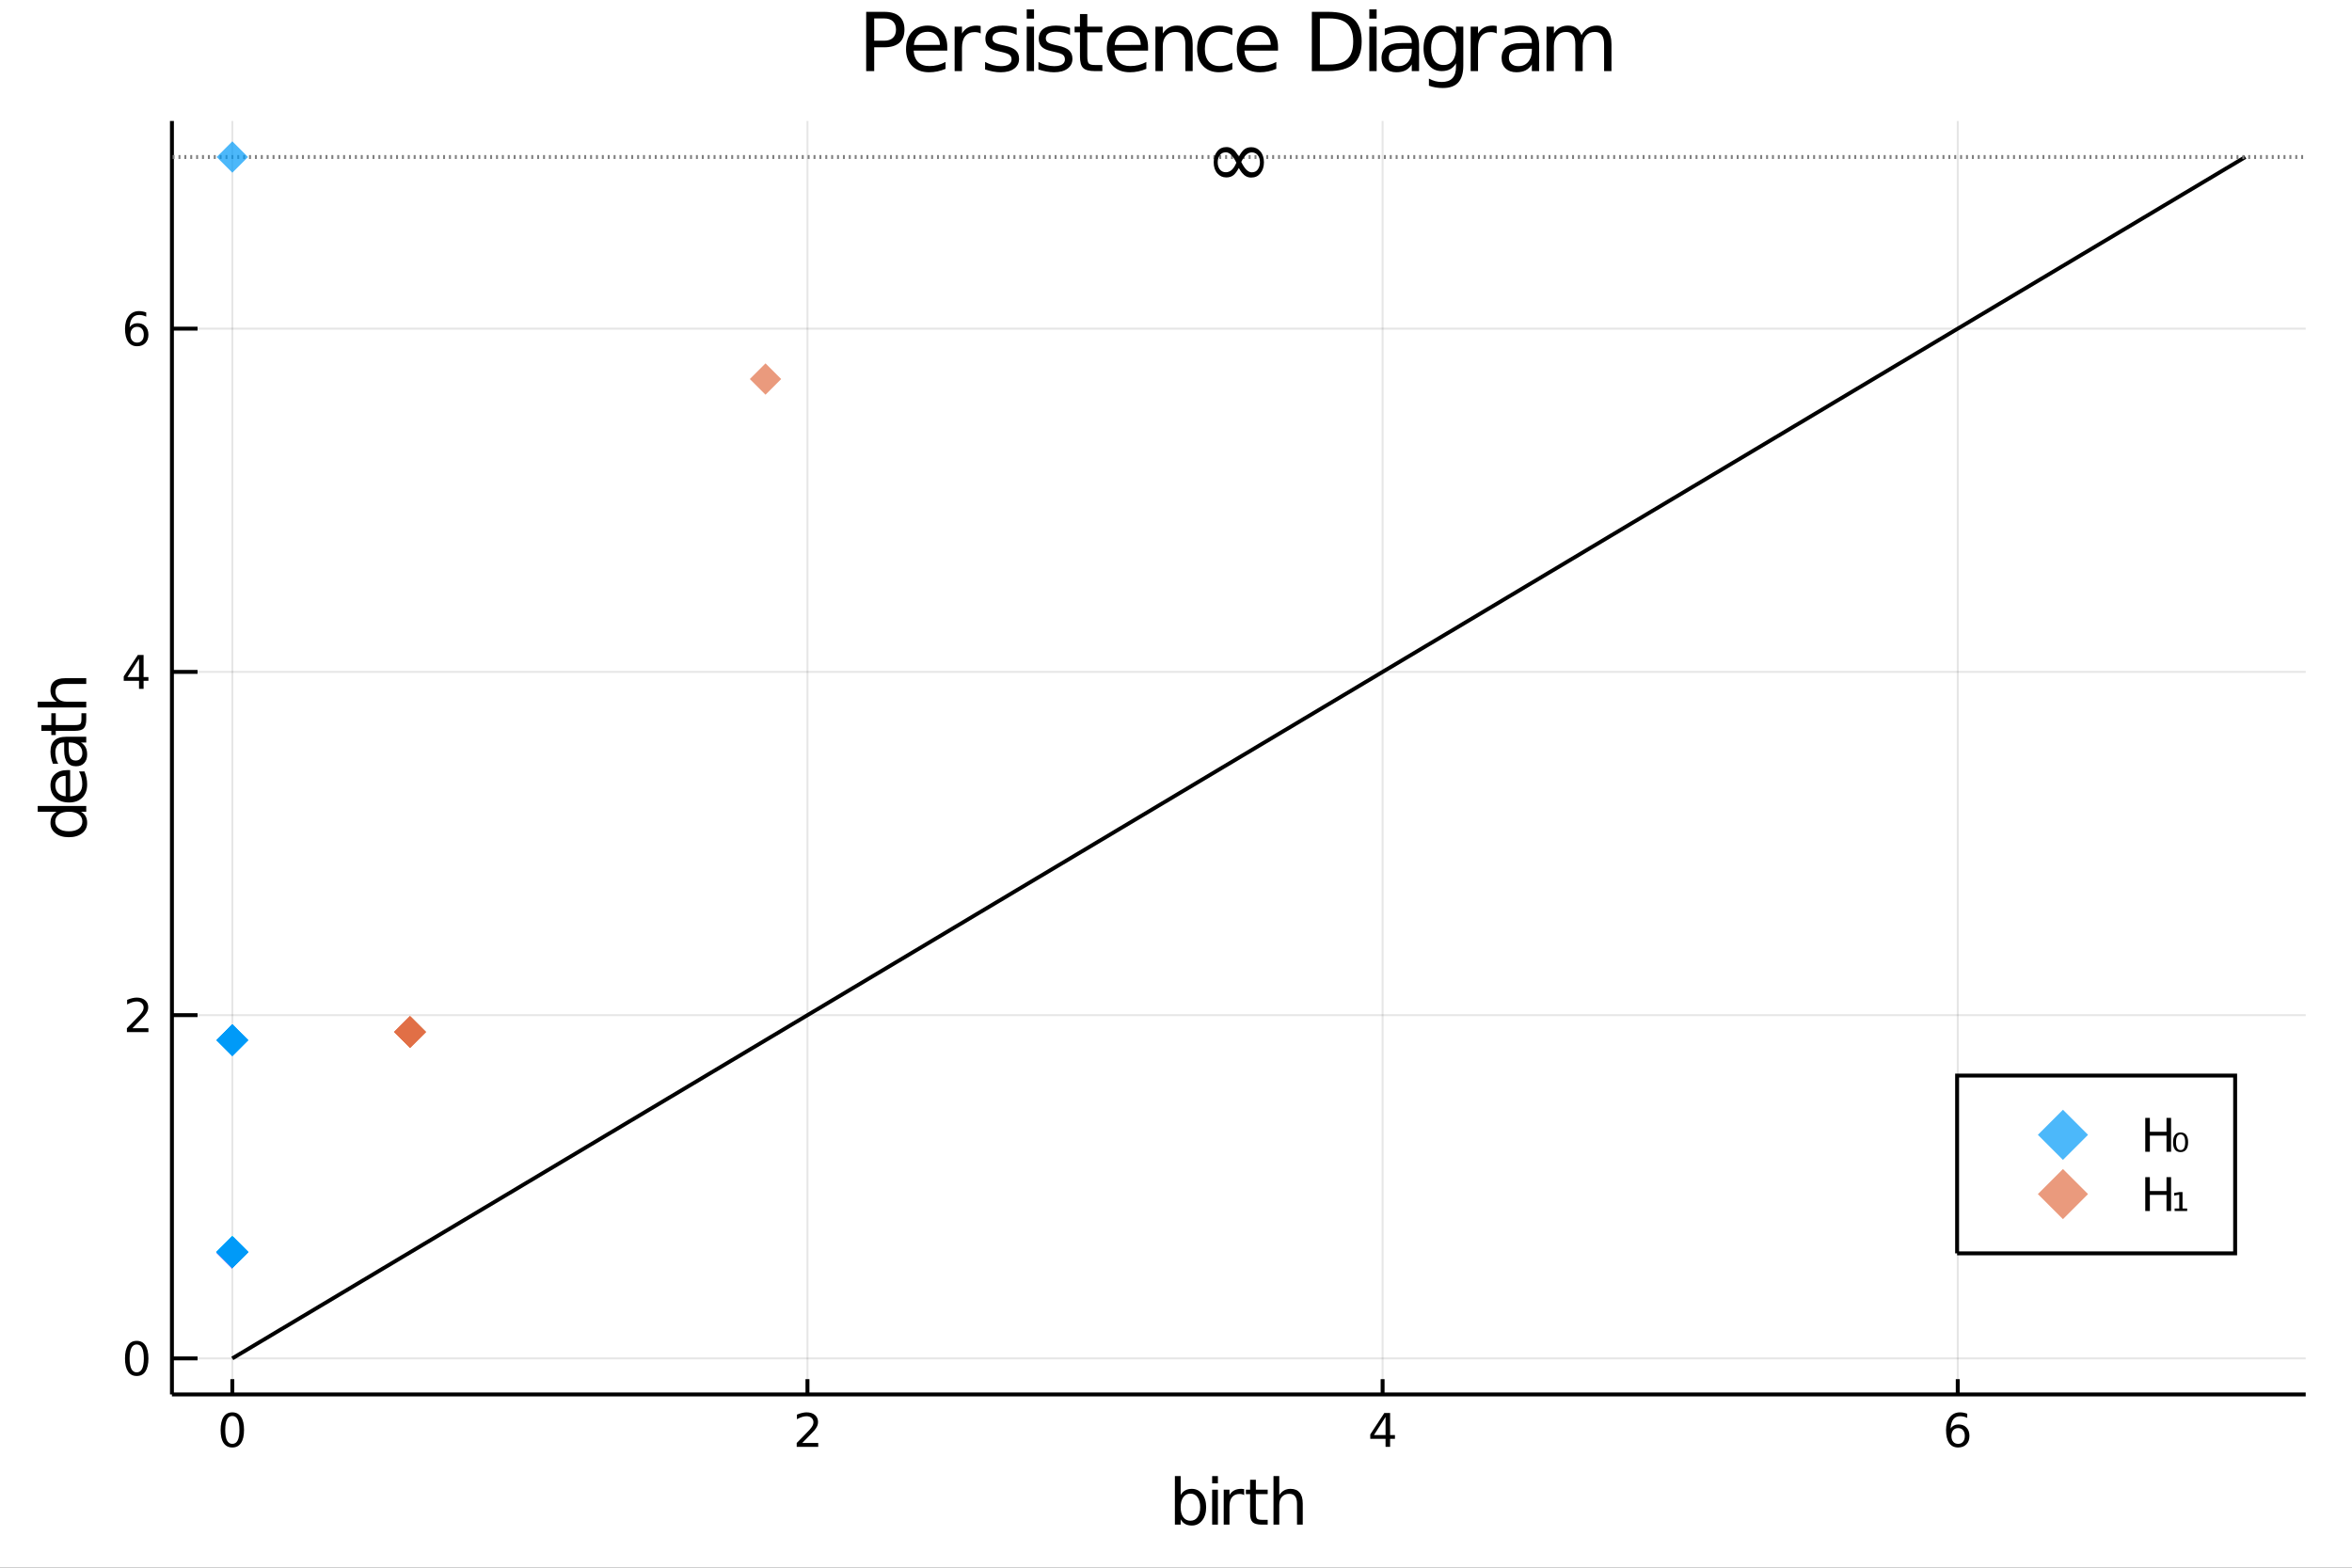 <?xml version="1.0" encoding="utf-8"?>
<svg xmlns="http://www.w3.org/2000/svg" xmlns:xlink="http://www.w3.org/1999/xlink" width="600" height="400" viewBox="0 0 2400 1600">
<rect x="0" y="0" width="2400" height="1600" fill="#333333" stroke="none"/>
<defs>
  <clipPath id="clip830">
    <rect x="0" y="0" width="2400" height="1600"/>
  </clipPath>
</defs>
<path clip-path="url(#clip830)" d="
M0 1600 L2400 1600 L2400 0 L0 0  Z
  " fill="#ffffff" fill-rule="evenodd" fill-opacity="1"/>
<defs>
  <clipPath id="clip831">
    <rect x="480" y="0" width="1681" height="1600"/>
  </clipPath>
</defs>
<path clip-path="url(#clip830)" d="
M175.445 1423.18 L2352.76 1423.18 L2352.76 123.472 L175.445 123.472  Z
  " fill="#ffffff" fill-rule="evenodd" fill-opacity="1"/>
<defs>
  <clipPath id="clip832">
    <rect x="175" y="123" width="2178" height="1301"/>
  </clipPath>
</defs>
<polyline clip-path="url(#clip832)" style="stroke:#000000; stroke-width:2; stroke-opacity:0.1; fill:none" points="
  237.067,1423.18 237.067,123.472 
  "/>
<polyline clip-path="url(#clip832)" style="stroke:#000000; stroke-width:2; stroke-opacity:0.1; fill:none" points="
  823.943,1423.18 823.943,123.472 
  "/>
<polyline clip-path="url(#clip832)" style="stroke:#000000; stroke-width:2; stroke-opacity:0.1; fill:none" points="
  1410.82,1423.18 1410.82,123.472 
  "/>
<polyline clip-path="url(#clip832)" style="stroke:#000000; stroke-width:2; stroke-opacity:0.1; fill:none" points="
  1997.7,1423.18 1997.7,123.472 
  "/>
<polyline clip-path="url(#clip832)" style="stroke:#000000; stroke-width:2; stroke-opacity:0.1; fill:none" points="
  175.445,1386.4 2352.76,1386.4 
  "/>
<polyline clip-path="url(#clip832)" style="stroke:#000000; stroke-width:2; stroke-opacity:0.1; fill:none" points="
  175.445,1036.07 2352.76,1036.07 
  "/>
<polyline clip-path="url(#clip832)" style="stroke:#000000; stroke-width:2; stroke-opacity:0.1; fill:none" points="
  175.445,685.745 2352.76,685.745 
  "/>
<polyline clip-path="url(#clip832)" style="stroke:#000000; stroke-width:2; stroke-opacity:0.1; fill:none" points="
  175.445,335.419 2352.76,335.419 
  "/>
<polyline clip-path="url(#clip830)" style="stroke:#000000; stroke-width:4; stroke-opacity:1; fill:none" points="
  175.445,1423.18 2352.76,1423.18 
  "/>
<polyline clip-path="url(#clip830)" style="stroke:#000000; stroke-width:4; stroke-opacity:1; fill:none" points="
  175.445,1423.18 175.445,123.472 
  "/>
<polyline clip-path="url(#clip830)" style="stroke:#000000; stroke-width:4; stroke-opacity:1; fill:none" points="
  237.067,1423.18 237.067,1407.58 
  "/>
<polyline clip-path="url(#clip830)" style="stroke:#000000; stroke-width:4; stroke-opacity:1; fill:none" points="
  823.943,1423.18 823.943,1407.58 
  "/>
<polyline clip-path="url(#clip830)" style="stroke:#000000; stroke-width:4; stroke-opacity:1; fill:none" points="
  1410.82,1423.18 1410.82,1407.58 
  "/>
<polyline clip-path="url(#clip830)" style="stroke:#000000; stroke-width:4; stroke-opacity:1; fill:none" points="
  1997.7,1423.18 1997.7,1407.58 
  "/>
<polyline clip-path="url(#clip830)" style="stroke:#000000; stroke-width:4; stroke-opacity:1; fill:none" points="
  175.445,1386.4 201.573,1386.4 
  "/>
<polyline clip-path="url(#clip830)" style="stroke:#000000; stroke-width:4; stroke-opacity:1; fill:none" points="
  175.445,1036.07 201.573,1036.07 
  "/>
<polyline clip-path="url(#clip830)" style="stroke:#000000; stroke-width:4; stroke-opacity:1; fill:none" points="
  175.445,685.745 201.573,685.745 
  "/>
<polyline clip-path="url(#clip830)" style="stroke:#000000; stroke-width:4; stroke-opacity:1; fill:none" points="
  175.445,335.419 201.573,335.419 
  "/>
<path clip-path="url(#clip830)" d="M 0 0 M237.067 1445.17 Q233.456 1445.17 231.627 1448.74 Q229.822 1452.28 229.822 1459.41 Q229.822 1466.51 231.627 1470.08 Q233.456 1473.62 237.067 1473.62 Q240.701 1473.62 242.507 1470.08 Q244.336 1466.51 244.336 1459.41 Q244.336 1452.28 242.507 1448.74 Q240.701 1445.17 237.067 1445.17 M237.067 1441.47 Q242.877 1441.47 245.933 1446.07 Q249.012 1450.66 249.012 1459.41 Q249.012 1468.13 245.933 1472.74 Q242.877 1477.32 237.067 1477.32 Q231.257 1477.32 228.178 1472.74 Q225.123 1468.13 225.123 1459.41 Q225.123 1450.66 228.178 1446.07 Q231.257 1441.47 237.067 1441.47 Z" fill="#000000" fill-rule="evenodd" fill-opacity="1" /><path clip-path="url(#clip830)" d="M 0 0 M818.596 1472.72 L834.916 1472.72 L834.916 1476.65 L812.971 1476.65 L812.971 1472.72 Q815.633 1469.96 820.217 1465.33 Q824.823 1460.68 826.004 1459.34 Q828.249 1456.81 829.129 1455.08 Q830.031 1453.32 830.031 1451.63 Q830.031 1448.87 828.087 1447.14 Q826.166 1445.4 823.064 1445.4 Q820.865 1445.4 818.411 1446.17 Q815.98 1446.93 813.203 1448.48 L813.203 1443.76 Q816.027 1442.62 818.48 1442.05 Q820.934 1441.47 822.971 1441.47 Q828.342 1441.47 831.536 1444.15 Q834.73 1446.84 834.73 1451.33 Q834.73 1453.46 833.92 1455.38 Q833.133 1457.28 831.027 1459.87 Q830.448 1460.54 827.346 1463.76 Q824.244 1466.95 818.596 1472.72 Z" fill="#000000" fill-rule="evenodd" fill-opacity="1" /><path clip-path="url(#clip830)" d="M 0 0 M1413.83 1446.17 L1402.02 1464.61 L1413.83 1464.61 L1413.83 1446.17 M1412.6 1442.09 L1418.48 1442.09 L1418.48 1464.61 L1423.41 1464.61 L1423.41 1468.5 L1418.48 1468.5 L1418.48 1476.65 L1413.83 1476.65 L1413.83 1468.5 L1398.23 1468.5 L1398.23 1463.99 L1412.6 1442.09 Z" fill="#000000" fill-rule="evenodd" fill-opacity="1" /><path clip-path="url(#clip830)" d="M 0 0 M1998.1 1457.51 Q1994.95 1457.51 1993.1 1459.66 Q1991.27 1461.81 1991.27 1465.56 Q1991.27 1469.29 1993.1 1471.47 Q1994.95 1473.62 1998.1 1473.62 Q2001.25 1473.62 2003.08 1471.47 Q2004.93 1469.29 2004.93 1465.56 Q2004.93 1461.81 2003.08 1459.66 Q2001.25 1457.51 1998.1 1457.51 M2007.38 1442.86 L2007.38 1447.11 Q2005.62 1446.28 2003.82 1445.84 Q2002.04 1445.4 2000.28 1445.4 Q1995.65 1445.4 1993.19 1448.53 Q1990.76 1451.65 1990.42 1457.97 Q1991.78 1455.96 1993.84 1454.89 Q1995.9 1453.8 1998.38 1453.8 Q2003.59 1453.8 2006.6 1456.98 Q2009.63 1460.12 2009.63 1465.56 Q2009.63 1470.89 2006.48 1474.11 Q2003.33 1477.32 1998.1 1477.32 Q1992.11 1477.32 1988.93 1472.74 Q1985.76 1468.13 1985.76 1459.41 Q1985.76 1451.21 1989.65 1446.35 Q1993.54 1441.47 2000.09 1441.47 Q2001.85 1441.47 2003.63 1441.81 Q2005.44 1442.16 2007.38 1442.86 Z" fill="#000000" fill-rule="evenodd" fill-opacity="1" /><path clip-path="url(#clip830)" d="M 0 0 M139.501 1372.19 Q135.89 1372.19 134.061 1375.76 Q132.255 1379.3 132.255 1386.43 Q132.255 1393.54 134.061 1397.1 Q135.89 1400.64 139.501 1400.64 Q143.135 1400.64 144.941 1397.1 Q146.769 1393.54 146.769 1386.43 Q146.769 1379.3 144.941 1375.76 Q143.135 1372.19 139.501 1372.19 M139.501 1368.49 Q145.311 1368.49 148.367 1373.1 Q151.445 1377.68 151.445 1386.43 Q151.445 1395.16 148.367 1399.76 Q145.311 1404.35 139.501 1404.35 Q133.691 1404.35 130.612 1399.76 Q127.556 1395.16 127.556 1386.43 Q127.556 1377.68 130.612 1373.1 Q133.691 1368.49 139.501 1368.49 Z" fill="#000000" fill-rule="evenodd" fill-opacity="1" /><path clip-path="url(#clip830)" d="M 0 0 M135.126 1049.41 L151.445 1049.41 L151.445 1053.35 L129.501 1053.35 L129.501 1049.41 Q132.163 1046.66 136.746 1042.03 Q141.353 1037.38 142.533 1036.04 Q144.779 1033.51 145.658 1031.78 Q146.561 1030.02 146.561 1028.33 Q146.561 1025.57 144.617 1023.84 Q142.695 1022.1 139.593 1022.1 Q137.394 1022.1 134.941 1022.86 Q132.51 1023.63 129.732 1025.18 L129.732 1020.46 Q132.556 1019.32 135.01 1018.74 Q137.464 1018.17 139.501 1018.17 Q144.871 1018.17 148.066 1020.85 Q151.26 1023.54 151.26 1028.03 Q151.26 1030.16 150.45 1032.08 Q149.663 1033.98 147.556 1036.57 Q146.978 1037.24 143.876 1040.46 Q140.774 1043.65 135.126 1049.41 Z" fill="#000000" fill-rule="evenodd" fill-opacity="1" /><path clip-path="url(#clip830)" d="M 0 0 M141.862 672.539 L130.056 690.988 L141.862 690.988 L141.862 672.539 M140.635 668.465 L146.515 668.465 L146.515 690.988 L151.445 690.988 L151.445 694.876 L146.515 694.876 L146.515 703.025 L141.862 703.025 L141.862 694.876 L126.26 694.876 L126.26 690.363 L140.635 668.465 Z" fill="#000000" fill-rule="evenodd" fill-opacity="1" /><path clip-path="url(#clip830)" d="M 0 0 M139.917 333.556 Q136.769 333.556 134.918 335.708 Q133.089 337.861 133.089 341.611 Q133.089 345.338 134.918 347.514 Q136.769 349.667 139.917 349.667 Q143.066 349.667 144.894 347.514 Q146.746 345.338 146.746 341.611 Q146.746 337.861 144.894 335.708 Q143.066 333.556 139.917 333.556 M149.2 318.903 L149.2 323.162 Q147.441 322.329 145.635 321.889 Q143.853 321.449 142.093 321.449 Q137.464 321.449 135.01 324.574 Q132.58 327.699 132.232 334.019 Q133.598 332.005 135.658 330.94 Q137.718 329.852 140.195 329.852 Q145.404 329.852 148.413 333.023 Q151.445 336.171 151.445 341.611 Q151.445 346.935 148.297 350.153 Q145.149 353.37 139.917 353.37 Q133.922 353.37 130.751 348.787 Q127.58 344.181 127.58 335.454 Q127.58 327.259 131.468 322.398 Q135.357 317.514 141.908 317.514 Q143.667 317.514 145.45 317.861 Q147.255 318.209 149.2 318.903 Z" fill="#000000" fill-rule="evenodd" fill-opacity="1" /><path clip-path="url(#clip830)" d="M 0 0 M892.045 18.82 L892.045 41.546 L902.335 41.546 Q908.046 41.546 911.166 38.589 Q914.285 35.632 914.285 30.163 Q914.285 24.735 911.166 21.778 Q908.046 18.82 902.335 18.82 L892.045 18.82 M883.862 12.096 L902.335 12.096 Q912.502 12.096 917.687 16.714 Q922.913 21.292 922.913 30.163 Q922.913 39.115 917.687 43.693 Q912.502 48.271 902.335 48.271 L892.045 48.271 L892.045 72.576 L883.862 72.576 L883.862 12.096 Z" fill="#000000" fill-rule="evenodd" fill-opacity="1" /><path clip-path="url(#clip830)" d="M 0 0 M966.582 48.028 L966.582 51.673 L932.311 51.673 Q932.797 59.37 936.929 63.421 Q941.102 67.431 948.515 67.431 Q952.809 67.431 956.819 66.378 Q960.87 65.325 964.84 63.218 L964.84 70.267 Q960.83 71.968 956.617 72.86 Q952.404 73.751 948.069 73.751 Q937.213 73.751 930.853 67.431 Q924.534 61.112 924.534 50.337 Q924.534 39.197 930.529 32.675 Q936.565 26.112 946.773 26.112 Q955.928 26.112 961.235 32.026 Q966.582 37.9 966.582 48.028 M959.128 45.84 Q959.047 39.723 955.685 36.077 Q952.363 32.431 946.854 32.431 Q940.616 32.431 936.848 35.956 Q933.121 39.48 932.554 45.88 L959.128 45.84 Z" fill="#000000" fill-rule="evenodd" fill-opacity="1" /><path clip-path="url(#clip830)" d="M 0 0 M1000.69 34.173 Q999.435 33.444 997.936 33.12 Q996.478 32.756 994.695 32.756 Q988.376 32.756 984.973 36.888 Q981.611 40.979 981.611 48.676 L981.611 72.576 L974.117 72.576 L974.117 27.206 L981.611 27.206 L981.611 34.254 Q983.96 30.122 987.728 28.138 Q991.495 26.112 996.883 26.112 Q997.652 26.112 998.584 26.234 Q999.516 26.315 1000.65 26.517 L1000.69 34.173 Z" fill="#000000" fill-rule="evenodd" fill-opacity="1" /><path clip-path="url(#clip830)" d="M 0 0 M1037.43 28.543 L1037.43 35.591 Q1034.27 33.971 1030.87 33.161 Q1027.47 32.35 1023.82 32.35 Q1018.27 32.35 1015.48 34.052 Q1012.72 35.753 1012.72 39.156 Q1012.72 41.749 1014.71 43.248 Q1016.69 44.706 1022.69 46.043 L1025.24 46.61 Q1033.18 48.311 1036.5 51.43 Q1039.86 54.509 1039.86 60.059 Q1039.86 66.378 1034.84 70.064 Q1029.86 73.751 1021.11 73.751 Q1017.46 73.751 1013.49 73.022 Q1009.56 72.333 1005.19 70.915 L1005.19 63.218 Q1009.32 65.365 1013.33 66.459 Q1017.34 67.512 1021.27 67.512 Q1026.54 67.512 1029.37 65.73 Q1032.21 63.907 1032.21 60.626 Q1032.21 57.588 1030.14 55.967 Q1028.12 54.347 1021.19 52.848 L1018.6 52.24 Q1011.67 50.782 1008.59 47.785 Q1005.51 44.746 1005.51 39.48 Q1005.51 33.08 1010.05 29.596 Q1014.59 26.112 1022.93 26.112 Q1027.06 26.112 1030.71 26.72 Q1034.35 27.327 1037.43 28.543 Z" fill="#000000" fill-rule="evenodd" fill-opacity="1" /><path clip-path="url(#clip830)" d="M 0 0 M1047.68 27.206 L1055.13 27.206 L1055.13 72.576 L1047.68 72.576 L1047.68 27.206 M1047.68 9.544 L1055.13 9.544 L1055.13 18.983 L1047.68 18.983 L1047.68 9.544 Z" fill="#000000" fill-rule="evenodd" fill-opacity="1" /><path clip-path="url(#clip830)" d="M 0 0 M1091.88 28.543 L1091.88 35.591 Q1088.72 33.971 1085.31 33.161 Q1081.91 32.35 1078.27 32.35 Q1072.72 32.35 1069.92 34.052 Q1067.17 35.753 1067.17 39.156 Q1067.17 41.749 1069.15 43.248 Q1071.14 44.706 1077.13 46.043 L1079.68 46.61 Q1087.62 48.311 1090.94 51.43 Q1094.31 54.509 1094.31 60.059 Q1094.31 66.378 1089.28 70.064 Q1084.3 73.751 1075.55 73.751 Q1071.91 73.751 1067.94 73.022 Q1064.01 72.333 1059.63 70.915 L1059.63 63.218 Q1063.76 65.365 1067.77 66.459 Q1071.78 67.512 1075.71 67.512 Q1080.98 67.512 1083.82 65.73 Q1086.65 63.907 1086.65 60.626 Q1086.65 57.588 1084.58 55.967 Q1082.56 54.347 1075.63 52.848 L1073.04 52.24 Q1066.11 50.782 1063.03 47.785 Q1059.96 44.746 1059.96 39.48 Q1059.96 33.08 1064.49 29.596 Q1069.03 26.112 1077.37 26.112 Q1081.51 26.112 1085.15 26.72 Q1088.8 27.327 1091.88 28.543 Z" fill="#000000" fill-rule="evenodd" fill-opacity="1" /><path clip-path="url(#clip830)" d="M 0 0 M1109.5 14.324 L1109.5 27.206 L1124.85 27.206 L1124.85 32.999 L1109.5 32.999 L1109.5 57.628 Q1109.5 63.178 1111 64.758 Q1112.54 66.338 1117.19 66.338 L1124.85 66.338 L1124.85 72.576 L1117.19 72.576 Q1108.57 72.576 1105.28 69.376 Q1102 66.135 1102 57.628 L1102 32.999 L1096.53 32.999 L1096.53 27.206 L1102 27.206 L1102 14.324 L1109.5 14.324 Z" fill="#000000" fill-rule="evenodd" fill-opacity="1" /><path clip-path="url(#clip830)" d="M 0 0 M1171.48 48.028 L1171.48 51.673 L1137.21 51.673 Q1137.69 59.37 1141.82 63.421 Q1146 67.431 1153.41 67.431 Q1157.7 67.431 1161.71 66.378 Q1165.76 65.325 1169.73 63.218 L1169.73 70.267 Q1165.72 71.968 1161.51 72.86 Q1157.3 73.751 1152.96 73.751 Q1142.11 73.751 1135.75 67.431 Q1129.43 61.112 1129.43 50.337 Q1129.43 39.197 1135.42 32.675 Q1141.46 26.112 1151.67 26.112 Q1160.82 26.112 1166.13 32.026 Q1171.48 37.9 1171.48 48.028 M1164.02 45.84 Q1163.94 39.723 1160.58 36.077 Q1157.26 32.431 1151.75 32.431 Q1145.51 32.431 1141.74 35.956 Q1138.02 39.48 1137.45 45.88 L1164.02 45.84 Z" fill="#000000" fill-rule="evenodd" fill-opacity="1" /><path clip-path="url(#clip830)" d="M 0 0 M1217.01 45.192 L1217.01 72.576 L1209.56 72.576 L1209.56 45.435 Q1209.56 38.994 1207.04 35.794 Q1204.53 32.594 1199.51 32.594 Q1193.47 32.594 1189.99 36.442 Q1186.51 40.29 1186.51 46.934 L1186.51 72.576 L1179.01 72.576 L1179.01 27.206 L1186.51 27.206 L1186.51 34.254 Q1189.18 30.163 1192.78 28.138 Q1196.43 26.112 1201.17 26.112 Q1208.99 26.112 1213 30.973 Q1217.01 35.794 1217.01 45.192 Z" fill="#000000" fill-rule="evenodd" fill-opacity="1" /><path clip-path="url(#clip830)" d="M 0 0 M1257.48 28.948 L1257.48 35.915 Q1254.32 34.173 1251.12 33.323 Q1247.96 32.431 1244.72 32.431 Q1237.47 32.431 1233.46 37.05 Q1229.45 41.627 1229.45 49.931 Q1229.45 58.236 1233.46 62.854 Q1237.47 67.431 1244.72 67.431 Q1247.96 67.431 1251.12 66.581 Q1254.32 65.689 1257.48 63.948 L1257.48 70.834 Q1254.36 72.292 1251 73.022 Q1247.67 73.751 1243.91 73.751 Q1233.66 73.751 1227.62 67.31 Q1221.59 60.869 1221.59 49.931 Q1221.59 38.832 1227.66 32.472 Q1233.78 26.112 1244.39 26.112 Q1247.84 26.112 1251.12 26.841 Q1254.4 27.53 1257.48 28.948 Z" fill="#000000" fill-rule="evenodd" fill-opacity="1" /><path clip-path="url(#clip830)" d="M 0 0 M1304.1 48.028 L1304.1 51.673 L1269.83 51.673 Q1270.32 59.37 1274.45 63.421 Q1278.62 67.431 1286.04 67.431 Q1290.33 67.431 1294.34 66.378 Q1298.39 65.325 1302.36 63.218 L1302.36 70.267 Q1298.35 71.968 1294.14 72.86 Q1289.93 73.751 1285.59 73.751 Q1274.73 73.751 1268.37 67.431 Q1262.05 61.112 1262.05 50.337 Q1262.05 39.197 1268.05 32.675 Q1274.09 26.112 1284.29 26.112 Q1293.45 26.112 1298.76 32.026 Q1304.1 37.9 1304.1 48.028 M1296.65 45.84 Q1296.57 39.723 1293.21 36.077 Q1289.88 32.431 1284.38 32.431 Q1278.14 32.431 1274.37 35.956 Q1270.64 39.48 1270.08 45.88 L1296.65 45.84 Z" fill="#000000" fill-rule="evenodd" fill-opacity="1" /><path clip-path="url(#clip830)" d="M 0 0 M1346.8 18.82 L1346.8 65.852 L1356.68 65.852 Q1369.2 65.852 1374.99 60.18 Q1380.83 54.509 1380.83 42.275 Q1380.83 30.122 1374.99 24.492 Q1369.2 18.82 1356.68 18.82 L1346.8 18.82 M1338.62 12.096 L1355.43 12.096 Q1373.01 12.096 1381.23 19.428 Q1389.46 26.72 1389.46 42.275 Q1389.46 57.912 1381.19 65.244 Q1372.93 72.576 1355.43 72.576 L1338.62 72.576 L1338.62 12.096 Z" fill="#000000" fill-rule="evenodd" fill-opacity="1" /><path clip-path="url(#clip830)" d="M 0 0 M1397.27 27.206 L1404.73 27.206 L1404.73 72.576 L1397.27 72.576 L1397.27 27.206 M1397.27 9.544 L1404.73 9.544 L1404.73 18.983 L1397.27 18.983 L1397.27 9.544 Z" fill="#000000" fill-rule="evenodd" fill-opacity="1" /><path clip-path="url(#clip830)" d="M 0 0 M1433.17 49.769 Q1424.13 49.769 1420.65 51.835 Q1417.16 53.901 1417.16 58.884 Q1417.16 62.854 1419.76 65.203 Q1422.39 67.512 1426.89 67.512 Q1433.08 67.512 1436.81 63.137 Q1440.58 58.722 1440.58 51.43 L1440.58 49.769 L1433.17 49.769 M1448.03 46.691 L1448.03 72.576 L1440.58 72.576 L1440.58 65.689 Q1438.03 69.821 1434.22 71.806 Q1430.41 73.751 1424.9 73.751 Q1417.93 73.751 1413.8 69.862 Q1409.71 65.933 1409.71 59.37 Q1409.71 51.714 1414.81 47.825 Q1419.96 43.936 1430.13 43.936 L1440.58 43.936 L1440.58 43.207 Q1440.58 38.062 1437.18 35.267 Q1433.81 32.431 1427.7 32.431 Q1423.81 32.431 1420.12 33.363 Q1416.43 34.295 1413.03 36.158 L1413.03 29.272 Q1417.12 27.692 1420.97 26.922 Q1424.82 26.112 1428.47 26.112 Q1438.31 26.112 1443.17 31.216 Q1448.03 36.32 1448.03 46.691 Z" fill="#000000" fill-rule="evenodd" fill-opacity="1" /><path clip-path="url(#clip830)" d="M 0 0 M1485.71 49.364 Q1485.71 41.263 1482.34 36.806 Q1479.02 32.35 1472.99 32.35 Q1466.99 32.35 1463.63 36.806 Q1460.31 41.263 1460.31 49.364 Q1460.31 57.426 1463.63 61.882 Q1466.99 66.338 1472.99 66.338 Q1479.02 66.338 1482.34 61.882 Q1485.71 57.426 1485.71 49.364 M1493.16 66.945 Q1493.16 78.531 1488.01 84.162 Q1482.87 89.833 1472.26 89.833 Q1468.33 89.833 1464.84 89.225 Q1461.36 88.658 1458.08 87.443 L1458.08 80.192 Q1461.36 81.974 1464.56 82.825 Q1467.76 83.675 1471.08 83.675 Q1478.41 83.675 1482.06 79.827 Q1485.71 76.019 1485.71 68.282 L1485.71 64.596 Q1483.4 68.606 1479.79 70.591 Q1476.19 72.576 1471.16 72.576 Q1462.82 72.576 1457.71 66.216 Q1452.61 59.856 1452.61 49.364 Q1452.61 38.832 1457.71 32.472 Q1462.82 26.112 1471.16 26.112 Q1476.19 26.112 1479.79 28.097 Q1483.4 30.082 1485.71 34.092 L1485.71 27.206 L1493.16 27.206 L1493.16 66.945 Z" fill="#000000" fill-rule="evenodd" fill-opacity="1" /><path clip-path="url(#clip830)" d="M 0 0 M1527.27 34.173 Q1526.01 33.444 1524.51 33.12 Q1523.05 32.756 1521.27 32.756 Q1514.95 32.756 1511.55 36.888 Q1508.19 40.979 1508.19 48.676 L1508.19 72.576 L1500.69 72.576 L1500.69 27.206 L1508.19 27.206 L1508.19 34.254 Q1510.54 30.122 1514.3 28.138 Q1518.07 26.112 1523.46 26.112 Q1524.23 26.112 1525.16 26.234 Q1526.09 26.315 1527.23 26.517 L1527.27 34.173 Z" fill="#000000" fill-rule="evenodd" fill-opacity="1" /><path clip-path="url(#clip830)" d="M 0 0 M1555.7 49.769 Q1546.67 49.769 1543.19 51.835 Q1539.7 53.901 1539.7 58.884 Q1539.7 62.854 1542.3 65.203 Q1544.93 67.512 1549.43 67.512 Q1555.62 67.512 1559.35 63.137 Q1563.12 58.722 1563.12 51.43 L1563.12 49.769 L1555.7 49.769 M1570.57 46.691 L1570.57 72.576 L1563.12 72.576 L1563.12 65.689 Q1560.57 69.821 1556.76 71.806 Q1552.95 73.751 1547.44 73.751 Q1540.47 73.751 1536.34 69.862 Q1532.25 65.933 1532.25 59.37 Q1532.25 51.714 1537.35 47.825 Q1542.5 43.936 1552.67 43.936 L1563.12 43.936 L1563.12 43.207 Q1563.12 38.062 1559.72 35.267 Q1556.35 32.431 1550.24 32.431 Q1546.35 32.431 1542.66 33.363 Q1538.97 34.295 1535.57 36.158 L1535.57 29.272 Q1539.66 27.692 1543.51 26.922 Q1547.36 26.112 1551.01 26.112 Q1560.85 26.112 1565.71 31.216 Q1570.57 36.32 1570.57 46.691 Z" fill="#000000" fill-rule="evenodd" fill-opacity="1" /><path clip-path="url(#clip830)" d="M 0 0 M1613.71 35.915 Q1616.51 30.892 1620.4 28.502 Q1624.29 26.112 1629.55 26.112 Q1636.64 26.112 1640.49 31.095 Q1644.34 36.037 1644.34 45.192 L1644.34 72.576 L1636.84 72.576 L1636.84 45.435 Q1636.84 38.913 1634.54 35.753 Q1632.23 32.594 1627.49 32.594 Q1621.69 32.594 1618.33 36.442 Q1614.97 40.29 1614.97 46.934 L1614.97 72.576 L1607.48 72.576 L1607.48 45.435 Q1607.48 38.873 1605.17 35.753 Q1602.86 32.594 1598.04 32.594 Q1592.33 32.594 1588.96 36.482 Q1585.6 40.331 1585.6 46.934 L1585.6 72.576 L1578.11 72.576 L1578.11 27.206 L1585.6 27.206 L1585.6 34.254 Q1588.15 30.082 1591.72 28.097 Q1595.28 26.112 1600.18 26.112 Q1605.13 26.112 1608.57 28.624 Q1612.05 31.135 1613.71 35.915 Z" fill="#000000" fill-rule="evenodd" fill-opacity="1" /><path clip-path="url(#clip830)" d="M 0 0 M1224.68 1538.25 Q1224.68 1531.79 1222.01 1528.13 Q1219.37 1524.44 1214.72 1524.44 Q1210.07 1524.44 1207.4 1528.13 Q1204.76 1531.79 1204.76 1538.25 Q1204.76 1544.71 1207.4 1548.4 Q1210.07 1552.07 1214.72 1552.07 Q1219.37 1552.07 1222.01 1548.4 Q1224.68 1544.71 1224.68 1538.25 M1204.76 1525.81 Q1206.6 1522.62 1209.4 1521.1 Q1212.24 1519.54 1216.15 1519.54 Q1222.64 1519.54 1226.69 1524.69 Q1230.76 1529.85 1230.76 1538.25 Q1230.76 1546.65 1226.69 1551.81 Q1222.64 1556.97 1216.15 1556.97 Q1212.24 1556.97 1209.4 1555.44 Q1206.6 1553.88 1204.76 1550.7 L1204.76 1556.04 L1198.87 1556.04 L1198.87 1506.52 L1204.76 1506.52 L1204.76 1525.81 Z" fill="#000000" fill-rule="evenodd" fill-opacity="1" /><path clip-path="url(#clip830)" d="M 0 0 M1236.9 1520.4 L1242.76 1520.4 L1242.76 1556.04 L1236.9 1556.04 L1236.9 1520.4 M1236.9 1506.52 L1242.76 1506.52 L1242.76 1513.93 L1236.9 1513.93 L1236.9 1506.52 Z" fill="#000000" fill-rule="evenodd" fill-opacity="1" /><path clip-path="url(#clip830)" d="M 0 0 M1269.56 1525.87 Q1268.57 1525.3 1267.39 1525.04 Q1266.25 1524.76 1264.85 1524.76 Q1259.88 1524.76 1257.21 1528 Q1254.57 1531.22 1254.57 1537.27 L1254.57 1556.04 L1248.68 1556.04 L1248.68 1520.4 L1254.57 1520.4 L1254.57 1525.93 Q1256.41 1522.69 1259.37 1521.13 Q1262.33 1519.54 1266.57 1519.54 Q1267.17 1519.54 1267.9 1519.63 Q1268.64 1519.7 1269.53 1519.85 L1269.56 1525.87 Z" fill="#000000" fill-rule="evenodd" fill-opacity="1" /><path clip-path="url(#clip830)" d="M 0 0 M1281.49 1510.27 L1281.49 1520.4 L1293.56 1520.4 L1293.56 1524.95 L1281.49 1524.95 L1281.49 1544.3 Q1281.49 1548.66 1282.67 1549.9 Q1283.88 1551.14 1287.54 1551.14 L1293.56 1551.14 L1293.56 1556.04 L1287.54 1556.04 Q1280.76 1556.04 1278.18 1553.53 Q1275.61 1550.98 1275.61 1544.3 L1275.61 1524.95 L1271.31 1524.95 L1271.31 1520.4 L1275.61 1520.4 L1275.61 1510.27 L1281.49 1510.27 Z" fill="#000000" fill-rule="evenodd" fill-opacity="1" /><path clip-path="url(#clip830)" d="M 0 0 M1329.33 1534.53 L1329.33 1556.04 L1323.48 1556.04 L1323.48 1534.72 Q1323.48 1529.66 1321.5 1527.14 Q1319.53 1524.63 1315.58 1524.63 Q1310.84 1524.63 1308.1 1527.65 Q1305.37 1530.68 1305.37 1535.9 L1305.37 1556.04 L1299.48 1556.04 L1299.48 1506.52 L1305.37 1506.52 L1305.37 1525.93 Q1307.47 1522.72 1310.3 1521.13 Q1313.16 1519.54 1316.89 1519.54 Q1323.03 1519.54 1326.18 1523.36 Q1329.33 1527.14 1329.33 1534.53 Z" fill="#000000" fill-rule="evenodd" fill-opacity="1" /><path clip-path="url(#clip830)" d="M 0 0 M57.767 828.469 L38.479 828.469 L38.479 822.612 L88.004 822.612 L88.004 828.469 L82.657 828.469 Q85.84 830.315 87.399 833.148 Q88.927 835.949 88.927 839.895 Q88.927 846.357 83.771 850.431 Q78.615 854.473 70.212 854.473 Q61.809 854.473 56.653 850.431 Q51.497 846.357 51.497 839.895 Q51.497 835.949 53.056 833.148 Q54.584 830.315 57.767 828.469 M70.212 848.425 Q76.673 848.425 80.365 845.784 Q84.026 843.11 84.026 838.463 Q84.026 833.816 80.365 831.143 Q76.673 828.469 70.212 828.469 Q63.751 828.469 60.09 831.143 Q56.398 833.816 56.398 838.463 Q56.398 843.11 60.09 845.784 Q63.751 848.425 70.212 848.425 Z" fill="#000000" fill-rule="evenodd" fill-opacity="1" /><path clip-path="url(#clip830)" d="M 0 0 M68.716 785.978 L71.581 785.978 L71.581 812.905 Q77.628 812.523 80.811 809.276 Q83.962 805.998 83.962 800.173 Q83.962 796.8 83.134 793.649 Q82.307 790.466 80.652 787.346 L86.19 787.346 Q87.527 790.497 88.227 793.808 Q88.927 797.118 88.927 800.523 Q88.927 809.054 83.962 814.051 Q78.997 819.016 70.53 819.016 Q61.777 819.016 56.653 814.305 Q51.497 809.563 51.497 801.542 Q51.497 794.349 56.144 790.179 Q60.759 785.978 68.716 785.978 M66.997 791.834 Q62.191 791.898 59.327 794.54 Q56.462 797.15 56.462 801.478 Q56.462 806.38 59.231 809.34 Q62 812.268 67.029 812.714 L66.997 791.834 Z" fill="#000000" fill-rule="evenodd" fill-opacity="1" /><path clip-path="url(#clip830)" d="M 0 0 M70.085 763.634 Q70.085 770.732 71.708 773.469 Q73.331 776.206 77.246 776.206 Q80.365 776.206 82.211 774.169 Q84.026 772.101 84.026 768.568 Q84.026 763.698 80.588 760.77 Q77.119 757.81 71.39 757.81 L70.085 757.81 L70.085 763.634 M67.666 751.953 L88.004 751.953 L88.004 757.81 L82.593 757.81 Q85.84 759.815 87.399 762.807 Q88.927 765.799 88.927 770.127 Q88.927 775.602 85.872 778.848 Q82.784 782.063 77.628 782.063 Q71.612 782.063 68.557 778.053 Q65.501 774.01 65.501 766.021 L65.501 757.81 L64.928 757.81 Q60.886 757.81 58.69 760.483 Q56.462 763.125 56.462 767.931 Q56.462 770.987 57.194 773.883 Q57.926 776.779 59.39 779.453 L53.98 779.453 Q52.738 776.238 52.133 773.215 Q51.497 770.191 51.497 767.326 Q51.497 759.592 55.507 755.773 Q59.518 751.953 67.666 751.953 Z" fill="#000000" fill-rule="evenodd" fill-opacity="1" /><path clip-path="url(#clip830)" d="M 0 0 M42.235 740.017 L52.356 740.017 L52.356 727.954 L56.908 727.954 L56.908 740.017 L76.259 740.017 Q80.62 740.017 81.861 738.84 Q83.103 737.63 83.103 733.97 L83.103 727.954 L88.004 727.954 L88.004 733.97 Q88.004 740.749 85.49 743.328 Q82.943 745.906 76.259 745.906 L56.908 745.906 L56.908 750.203 L52.356 750.203 L52.356 745.906 L42.235 745.906 L42.235 740.017 Z" fill="#000000" fill-rule="evenodd" fill-opacity="1" /><path clip-path="url(#clip830)" d="M 0 0 M66.488 692.179 L88.004 692.179 L88.004 698.036 L66.679 698.036 Q61.618 698.036 59.104 700.009 Q56.589 701.982 56.589 705.929 Q56.589 710.672 59.613 713.409 Q62.637 716.146 67.857 716.146 L88.004 716.146 L88.004 722.034 L38.479 722.034 L38.479 716.146 L57.894 716.146 Q54.68 714.045 53.088 711.213 Q51.497 708.348 51.497 704.624 Q51.497 698.481 55.316 695.33 Q59.104 692.179 66.488 692.179 Z" fill="#000000" fill-rule="evenodd" fill-opacity="1" /><polyline clip-path="url(#clip832)" style="stroke:#000000; stroke-width:4; stroke-opacity:1; fill:none" points="
  237.067,1386.4 2291.13,160.256 
  "/>
<polyline clip-path="url(#clip832)" style="stroke:#808080; stroke-width:4; stroke-opacity:1; fill:none" stroke-dasharray="2, 4" points="
  -2001.87,160.256 4530.07,160.256 
  "/>
<path clip-path="url(#clip832)" d="M237.067 1262.14 L221.067 1278.14 L237.067 1294.14 L253.067 1278.14 L237.067 1262.14 Z" fill="#009af9" fill-rule="evenodd" fill-opacity="0.7" stroke="none"/>
<path clip-path="url(#clip832)" d="M237.067 1262.14 L221.067 1278.14 L237.067 1294.14 L253.067 1278.14 L237.067 1262.14 Z" fill="#009af9" fill-rule="evenodd" fill-opacity="0.7" stroke="none"/>
<path clip-path="url(#clip832)" d="M237.067 1262.14 L221.067 1278.14 L237.067 1294.14 L253.067 1278.14 L237.067 1262.14 Z" fill="#009af9" fill-rule="evenodd" fill-opacity="0.7" stroke="none"/>
<path clip-path="url(#clip832)" d="M237.067 1262.14 L221.067 1278.14 L237.067 1294.14 L253.067 1278.14 L237.067 1262.14 Z" fill="#009af9" fill-rule="evenodd" fill-opacity="0.7" stroke="none"/>
<path clip-path="url(#clip832)" d="M237.067 1262.14 L221.067 1278.14 L237.067 1294.14 L253.067 1278.14 L237.067 1262.14 Z" fill="#009af9" fill-rule="evenodd" fill-opacity="0.7" stroke="none"/>
<path clip-path="url(#clip832)" d="M237.067 1262.14 L221.067 1278.14 L237.067 1294.14 L253.067 1278.14 L237.067 1262.14 Z" fill="#009af9" fill-rule="evenodd" fill-opacity="0.7" stroke="none"/>
<path clip-path="url(#clip832)" d="M237.067 1262.14 L221.067 1278.14 L237.067 1294.14 L253.067 1278.14 L237.067 1262.14 Z" fill="#009af9" fill-rule="evenodd" fill-opacity="0.7" stroke="none"/>
<path clip-path="url(#clip832)" d="M237.067 1262.14 L221.067 1278.14 L237.067 1294.14 L253.067 1278.14 L237.067 1262.14 Z" fill="#009af9" fill-rule="evenodd" fill-opacity="0.7" stroke="none"/>
<path clip-path="url(#clip832)" d="M237.067 1262.14 L221.067 1278.14 L237.067 1294.14 L253.067 1278.14 L237.067 1262.14 Z" fill="#009af9" fill-rule="evenodd" fill-opacity="0.7" stroke="none"/>
<path clip-path="url(#clip832)" d="M237.067 1262.14 L221.067 1278.14 L237.067 1294.14 L253.067 1278.14 L237.067 1262.14 Z" fill="#009af9" fill-rule="evenodd" fill-opacity="0.7" stroke="none"/>
<path clip-path="url(#clip832)" d="M237.067 1262.14 L221.067 1278.14 L237.067 1294.14 L253.067 1278.14 L237.067 1262.14 Z" fill="#009af9" fill-rule="evenodd" fill-opacity="0.7" stroke="none"/>
<path clip-path="url(#clip832)" d="M237.067 1262.14 L221.067 1278.14 L237.067 1294.14 L253.067 1278.14 L237.067 1262.14 Z" fill="#009af9" fill-rule="evenodd" fill-opacity="0.7" stroke="none"/>
<path clip-path="url(#clip832)" d="M237.067 1262.14 L221.067 1278.14 L237.067 1294.14 L253.067 1278.14 L237.067 1262.14 Z" fill="#009af9" fill-rule="evenodd" fill-opacity="0.7" stroke="none"/>
<path clip-path="url(#clip832)" d="M237.067 1262.14 L221.067 1278.14 L237.067 1294.14 L253.067 1278.14 L237.067 1262.14 Z" fill="#009af9" fill-rule="evenodd" fill-opacity="0.7" stroke="none"/>
<path clip-path="url(#clip832)" d="M237.067 1262.14 L221.067 1278.14 L237.067 1294.14 L253.067 1278.14 L237.067 1262.14 Z" fill="#009af9" fill-rule="evenodd" fill-opacity="0.7" stroke="none"/>
<path clip-path="url(#clip832)" d="M237.067 1262.14 L221.067 1278.14 L237.067 1294.14 L253.067 1278.14 L237.067 1262.14 Z" fill="#009af9" fill-rule="evenodd" fill-opacity="0.7" stroke="none"/>
<path clip-path="url(#clip832)" d="M237.067 1262.14 L221.067 1278.14 L237.067 1294.14 L253.067 1278.14 L237.067 1262.14 Z" fill="#009af9" fill-rule="evenodd" fill-opacity="0.7" stroke="none"/>
<path clip-path="url(#clip832)" d="M237.067 1262.14 L221.067 1278.14 L237.067 1294.14 L253.067 1278.14 L237.067 1262.14 Z" fill="#009af9" fill-rule="evenodd" fill-opacity="0.7" stroke="none"/>
<path clip-path="url(#clip832)" d="M237.067 1262.14 L221.067 1278.14 L237.067 1294.14 L253.067 1278.14 L237.067 1262.14 Z" fill="#009af9" fill-rule="evenodd" fill-opacity="0.7" stroke="none"/>
<path clip-path="url(#clip832)" d="M237.067 1262.14 L221.067 1278.14 L237.067 1294.14 L253.067 1278.14 L237.067 1262.14 Z" fill="#009af9" fill-rule="evenodd" fill-opacity="0.7" stroke="none"/>
<path clip-path="url(#clip832)" d="M237.067 1262.14 L221.067 1278.14 L237.067 1294.14 L253.067 1278.14 L237.067 1262.14 Z" fill="#009af9" fill-rule="evenodd" fill-opacity="0.7" stroke="none"/>
<path clip-path="url(#clip832)" d="M237.067 1262.14 L221.067 1278.14 L237.067 1294.14 L253.067 1278.14 L237.067 1262.14 Z" fill="#009af9" fill-rule="evenodd" fill-opacity="0.7" stroke="none"/>
<path clip-path="url(#clip832)" d="M237.067 1262.14 L221.067 1278.14 L237.067 1294.14 L253.067 1278.14 L237.067 1262.14 Z" fill="#009af9" fill-rule="evenodd" fill-opacity="0.7" stroke="none"/>
<path clip-path="url(#clip832)" d="M237.067 1262.14 L221.067 1278.14 L237.067 1294.14 L253.067 1278.14 L237.067 1262.14 Z" fill="#009af9" fill-rule="evenodd" fill-opacity="0.7" stroke="none"/>
<path clip-path="url(#clip832)" d="M237.067 1262.14 L221.067 1278.14 L237.067 1294.14 L253.067 1278.14 L237.067 1262.14 Z" fill="#009af9" fill-rule="evenodd" fill-opacity="0.7" stroke="none"/>
<path clip-path="url(#clip832)" d="M237.067 1262.14 L221.067 1278.14 L237.067 1294.14 L253.067 1278.14 L237.067 1262.14 Z" fill="#009af9" fill-rule="evenodd" fill-opacity="0.7" stroke="none"/>
<path clip-path="url(#clip832)" d="M237.067 1262.14 L221.067 1278.14 L237.067 1294.14 L253.067 1278.14 L237.067 1262.14 Z" fill="#009af9" fill-rule="evenodd" fill-opacity="0.7" stroke="none"/>
<path clip-path="url(#clip832)" d="M237.067 1262.14 L221.067 1278.14 L237.067 1294.14 L253.067 1278.14 L237.067 1262.14 Z" fill="#009af9" fill-rule="evenodd" fill-opacity="0.7" stroke="none"/>
<path clip-path="url(#clip832)" d="M237.067 1262.14 L221.067 1278.14 L237.067 1294.14 L253.067 1278.14 L237.067 1262.14 Z" fill="#009af9" fill-rule="evenodd" fill-opacity="0.7" stroke="none"/>
<path clip-path="url(#clip832)" d="M237.067 1262.14 L221.067 1278.14 L237.067 1294.14 L253.067 1278.14 L237.067 1262.14 Z" fill="#009af9" fill-rule="evenodd" fill-opacity="0.7" stroke="none"/>
<path clip-path="url(#clip832)" d="M237.067 1262.14 L221.067 1278.14 L237.067 1294.14 L253.067 1278.14 L237.067 1262.14 Z" fill="#009af9" fill-rule="evenodd" fill-opacity="0.7" stroke="none"/>
<path clip-path="url(#clip832)" d="M237.067 1262.14 L221.067 1278.14 L237.067 1294.14 L253.067 1278.14 L237.067 1262.14 Z" fill="#009af9" fill-rule="evenodd" fill-opacity="0.7" stroke="none"/>
<path clip-path="url(#clip832)" d="M237.067 1262.14 L221.067 1278.14 L237.067 1294.14 L253.067 1278.14 L237.067 1262.14 Z" fill="#009af9" fill-rule="evenodd" fill-opacity="0.7" stroke="none"/>
<path clip-path="url(#clip832)" d="M237.067 1262.14 L221.067 1278.14 L237.067 1294.14 L253.067 1278.14 L237.067 1262.14 Z" fill="#009af9" fill-rule="evenodd" fill-opacity="0.7" stroke="none"/>
<path clip-path="url(#clip832)" d="M237.067 1262.14 L221.067 1278.14 L237.067 1294.14 L253.067 1278.14 L237.067 1262.14 Z" fill="#009af9" fill-rule="evenodd" fill-opacity="0.7" stroke="none"/>
<path clip-path="url(#clip832)" d="M237.067 1262.14 L221.067 1278.14 L237.067 1294.14 L253.067 1278.14 L237.067 1262.14 Z" fill="#009af9" fill-rule="evenodd" fill-opacity="0.7" stroke="none"/>
<path clip-path="url(#clip832)" d="M237.067 1262.14 L221.067 1278.14 L237.067 1294.14 L253.067 1278.14 L237.067 1262.14 Z" fill="#009af9" fill-rule="evenodd" fill-opacity="0.7" stroke="none"/>
<path clip-path="url(#clip832)" d="M237.067 1262.14 L221.067 1278.14 L237.067 1294.14 L253.067 1278.14 L237.067 1262.14 Z" fill="#009af9" fill-rule="evenodd" fill-opacity="0.7" stroke="none"/>
<path clip-path="url(#clip832)" d="M237.067 1262.14 L221.067 1278.14 L237.067 1294.14 L253.067 1278.14 L237.067 1262.14 Z" fill="#009af9" fill-rule="evenodd" fill-opacity="0.7" stroke="none"/>
<path clip-path="url(#clip832)" d="M237.067 1262.14 L221.067 1278.14 L237.067 1294.14 L253.067 1278.14 L237.067 1262.14 Z" fill="#009af9" fill-rule="evenodd" fill-opacity="0.7" stroke="none"/>
<path clip-path="url(#clip832)" d="M237.067 1262.14 L221.067 1278.14 L237.067 1294.14 L253.067 1278.14 L237.067 1262.14 Z" fill="#009af9" fill-rule="evenodd" fill-opacity="0.7" stroke="none"/>
<path clip-path="url(#clip832)" d="M237.067 1262.14 L221.067 1278.14 L237.067 1294.14 L253.067 1278.14 L237.067 1262.14 Z" fill="#009af9" fill-rule="evenodd" fill-opacity="0.7" stroke="none"/>
<path clip-path="url(#clip832)" d="M237.067 1262.14 L221.067 1278.14 L237.067 1294.14 L253.067 1278.14 L237.067 1262.14 Z" fill="#009af9" fill-rule="evenodd" fill-opacity="0.7" stroke="none"/>
<path clip-path="url(#clip832)" d="M237.067 1262.14 L221.067 1278.14 L237.067 1294.14 L253.067 1278.14 L237.067 1262.14 Z" fill="#009af9" fill-rule="evenodd" fill-opacity="0.7" stroke="none"/>
<path clip-path="url(#clip832)" d="M237.067 1262.14 L221.067 1278.14 L237.067 1294.14 L253.067 1278.14 L237.067 1262.14 Z" fill="#009af9" fill-rule="evenodd" fill-opacity="0.7" stroke="none"/>
<path clip-path="url(#clip832)" d="M237.067 1262.14 L221.067 1278.14 L237.067 1294.14 L253.067 1278.14 L237.067 1262.14 Z" fill="#009af9" fill-rule="evenodd" fill-opacity="0.7" stroke="none"/>
<path clip-path="url(#clip832)" d="M237.067 1262.14 L221.067 1278.14 L237.067 1294.14 L253.067 1278.14 L237.067 1262.14 Z" fill="#009af9" fill-rule="evenodd" fill-opacity="0.7" stroke="none"/>
<path clip-path="url(#clip832)" d="M237.067 1262.14 L221.067 1278.14 L237.067 1294.14 L253.067 1278.14 L237.067 1262.14 Z" fill="#009af9" fill-rule="evenodd" fill-opacity="0.7" stroke="none"/>
<path clip-path="url(#clip832)" d="M237.067 1262.14 L221.067 1278.14 L237.067 1294.14 L253.067 1278.14 L237.067 1262.14 Z" fill="#009af9" fill-rule="evenodd" fill-opacity="0.7" stroke="none"/>
<path clip-path="url(#clip832)" d="M237.067 1262.14 L221.067 1278.14 L237.067 1294.14 L253.067 1278.14 L237.067 1262.14 Z" fill="#009af9" fill-rule="evenodd" fill-opacity="0.7" stroke="none"/>
<path clip-path="url(#clip832)" d="M237.067 1262.14 L221.067 1278.14 L237.067 1294.14 L253.067 1278.14 L237.067 1262.14 Z" fill="#009af9" fill-rule="evenodd" fill-opacity="0.7" stroke="none"/>
<path clip-path="url(#clip832)" d="M237.067 1262.14 L221.067 1278.14 L237.067 1294.14 L253.067 1278.14 L237.067 1262.14 Z" fill="#009af9" fill-rule="evenodd" fill-opacity="0.7" stroke="none"/>
<path clip-path="url(#clip832)" d="M237.067 1262.14 L221.067 1278.14 L237.067 1294.14 L253.067 1278.14 L237.067 1262.14 Z" fill="#009af9" fill-rule="evenodd" fill-opacity="0.7" stroke="none"/>
<path clip-path="url(#clip832)" d="M237.067 1262.14 L221.067 1278.14 L237.067 1294.14 L253.067 1278.14 L237.067 1262.14 Z" fill="#009af9" fill-rule="evenodd" fill-opacity="0.7" stroke="none"/>
<path clip-path="url(#clip832)" d="M237.067 1262.14 L221.067 1278.14 L237.067 1294.14 L253.067 1278.14 L237.067 1262.14 Z" fill="#009af9" fill-rule="evenodd" fill-opacity="0.7" stroke="none"/>
<path clip-path="url(#clip832)" d="M237.067 1262.14 L221.067 1278.14 L237.067 1294.14 L253.067 1278.14 L237.067 1262.14 Z" fill="#009af9" fill-rule="evenodd" fill-opacity="0.7" stroke="none"/>
<path clip-path="url(#clip832)" d="M237.067 1262.14 L221.067 1278.14 L237.067 1294.14 L253.067 1278.14 L237.067 1262.14 Z" fill="#009af9" fill-rule="evenodd" fill-opacity="0.7" stroke="none"/>
<path clip-path="url(#clip832)" d="M237.067 1262.14 L221.067 1278.14 L237.067 1294.14 L253.067 1278.14 L237.067 1262.14 Z" fill="#009af9" fill-rule="evenodd" fill-opacity="0.7" stroke="none"/>
<path clip-path="url(#clip832)" d="M237.067 1262.14 L221.067 1278.14 L237.067 1294.14 L253.067 1278.14 L237.067 1262.14 Z" fill="#009af9" fill-rule="evenodd" fill-opacity="0.7" stroke="none"/>
<path clip-path="url(#clip832)" d="M237.067 1262.14 L221.067 1278.14 L237.067 1294.14 L253.067 1278.14 L237.067 1262.14 Z" fill="#009af9" fill-rule="evenodd" fill-opacity="0.7" stroke="none"/>
<path clip-path="url(#clip832)" d="M237.067 1262.14 L221.067 1278.14 L237.067 1294.14 L253.067 1278.14 L237.067 1262.14 Z" fill="#009af9" fill-rule="evenodd" fill-opacity="0.7" stroke="none"/>
<path clip-path="url(#clip832)" d="M237.067 1262.14 L221.067 1278.14 L237.067 1294.14 L253.067 1278.14 L237.067 1262.14 Z" fill="#009af9" fill-rule="evenodd" fill-opacity="0.7" stroke="none"/>
<path clip-path="url(#clip832)" d="M237.067 1262.14 L221.067 1278.14 L237.067 1294.14 L253.067 1278.14 L237.067 1262.14 Z" fill="#009af9" fill-rule="evenodd" fill-opacity="0.7" stroke="none"/>
<path clip-path="url(#clip832)" d="M237.067 1262.14 L221.067 1278.14 L237.067 1294.14 L253.067 1278.14 L237.067 1262.14 Z" fill="#009af9" fill-rule="evenodd" fill-opacity="0.7" stroke="none"/>
<path clip-path="url(#clip832)" d="M237.067 1262.14 L221.067 1278.14 L237.067 1294.14 L253.067 1278.14 L237.067 1262.14 Z" fill="#009af9" fill-rule="evenodd" fill-opacity="0.7" stroke="none"/>
<path clip-path="url(#clip832)" d="M237.067 1262.14 L221.067 1278.14 L237.067 1294.14 L253.067 1278.14 L237.067 1262.14 Z" fill="#009af9" fill-rule="evenodd" fill-opacity="0.7" stroke="none"/>
<path clip-path="url(#clip832)" d="M237.067 1262.14 L221.067 1278.14 L237.067 1294.14 L253.067 1278.14 L237.067 1262.14 Z" fill="#009af9" fill-rule="evenodd" fill-opacity="0.7" stroke="none"/>
<path clip-path="url(#clip832)" d="M237.067 1262.14 L221.067 1278.14 L237.067 1294.14 L253.067 1278.14 L237.067 1262.14 Z" fill="#009af9" fill-rule="evenodd" fill-opacity="0.7" stroke="none"/>
<path clip-path="url(#clip832)" d="M237.067 1262.14 L221.067 1278.14 L237.067 1294.14 L253.067 1278.14 L237.067 1262.14 Z" fill="#009af9" fill-rule="evenodd" fill-opacity="0.7" stroke="none"/>
<path clip-path="url(#clip832)" d="M237.067 1262.14 L221.067 1278.14 L237.067 1294.14 L253.067 1278.14 L237.067 1262.14 Z" fill="#009af9" fill-rule="evenodd" fill-opacity="0.7" stroke="none"/>
<path clip-path="url(#clip832)" d="M237.067 1262.14 L221.067 1278.14 L237.067 1294.14 L253.067 1278.14 L237.067 1262.14 Z" fill="#009af9" fill-rule="evenodd" fill-opacity="0.7" stroke="none"/>
<path clip-path="url(#clip832)" d="M237.067 1262.14 L221.067 1278.14 L237.067 1294.14 L253.067 1278.14 L237.067 1262.14 Z" fill="#009af9" fill-rule="evenodd" fill-opacity="0.7" stroke="none"/>
<path clip-path="url(#clip832)" d="M237.067 1262.14 L221.067 1278.14 L237.067 1294.14 L253.067 1278.14 L237.067 1262.14 Z" fill="#009af9" fill-rule="evenodd" fill-opacity="0.7" stroke="none"/>
<path clip-path="url(#clip832)" d="M237.067 1262.14 L221.067 1278.14 L237.067 1294.14 L253.067 1278.14 L237.067 1262.14 Z" fill="#009af9" fill-rule="evenodd" fill-opacity="0.7" stroke="none"/>
<path clip-path="url(#clip832)" d="M237.067 1262.14 L221.067 1278.14 L237.067 1294.14 L253.067 1278.14 L237.067 1262.14 Z" fill="#009af9" fill-rule="evenodd" fill-opacity="0.7" stroke="none"/>
<path clip-path="url(#clip832)" d="M237.067 1262.14 L221.067 1278.14 L237.067 1294.14 L253.067 1278.14 L237.067 1262.14 Z" fill="#009af9" fill-rule="evenodd" fill-opacity="0.7" stroke="none"/>
<path clip-path="url(#clip832)" d="M237.067 1262.14 L221.067 1278.14 L237.067 1294.14 L253.067 1278.14 L237.067 1262.14 Z" fill="#009af9" fill-rule="evenodd" fill-opacity="0.7" stroke="none"/>
<path clip-path="url(#clip832)" d="M237.067 1262.14 L221.067 1278.14 L237.067 1294.14 L253.067 1278.14 L237.067 1262.14 Z" fill="#009af9" fill-rule="evenodd" fill-opacity="0.7" stroke="none"/>
<path clip-path="url(#clip832)" d="M237.067 1262.14 L221.067 1278.14 L237.067 1294.14 L253.067 1278.14 L237.067 1262.14 Z" fill="#009af9" fill-rule="evenodd" fill-opacity="0.7" stroke="none"/>
<path clip-path="url(#clip832)" d="M237.067 1262.14 L221.067 1278.14 L237.067 1294.14 L253.067 1278.14 L237.067 1262.14 Z" fill="#009af9" fill-rule="evenodd" fill-opacity="0.7" stroke="none"/>
<path clip-path="url(#clip832)" d="M237.067 1262.14 L221.067 1278.14 L237.067 1294.14 L253.067 1278.14 L237.067 1262.14 Z" fill="#009af9" fill-rule="evenodd" fill-opacity="0.7" stroke="none"/>
<path clip-path="url(#clip832)" d="M237.067 1262.14 L221.067 1278.14 L237.067 1294.14 L253.067 1278.14 L237.067 1262.14 Z" fill="#009af9" fill-rule="evenodd" fill-opacity="0.7" stroke="none"/>
<path clip-path="url(#clip832)" d="M237.067 1262.14 L221.067 1278.14 L237.067 1294.14 L253.067 1278.14 L237.067 1262.14 Z" fill="#009af9" fill-rule="evenodd" fill-opacity="0.7" stroke="none"/>
<path clip-path="url(#clip832)" d="M237.067 1262.14 L221.067 1278.14 L237.067 1294.14 L253.067 1278.14 L237.067 1262.14 Z" fill="#009af9" fill-rule="evenodd" fill-opacity="0.7" stroke="none"/>
<path clip-path="url(#clip832)" d="M237.067 1262.14 L221.067 1278.14 L237.067 1294.14 L253.067 1278.14 L237.067 1262.14 Z" fill="#009af9" fill-rule="evenodd" fill-opacity="0.7" stroke="none"/>
<path clip-path="url(#clip832)" d="M237.067 1262.14 L221.067 1278.14 L237.067 1294.14 L253.067 1278.14 L237.067 1262.14 Z" fill="#009af9" fill-rule="evenodd" fill-opacity="0.7" stroke="none"/>
<path clip-path="url(#clip832)" d="M237.067 1262.14 L221.067 1278.14 L237.067 1294.14 L253.067 1278.14 L237.067 1262.14 Z" fill="#009af9" fill-rule="evenodd" fill-opacity="0.7" stroke="none"/>
<path clip-path="url(#clip832)" d="M237.067 1262.14 L221.067 1278.14 L237.067 1294.14 L253.067 1278.14 L237.067 1262.14 Z" fill="#009af9" fill-rule="evenodd" fill-opacity="0.7" stroke="none"/>
<path clip-path="url(#clip832)" d="M237.067 1262.14 L221.067 1278.14 L237.067 1294.14 L253.067 1278.14 L237.067 1262.14 Z" fill="#009af9" fill-rule="evenodd" fill-opacity="0.7" stroke="none"/>
<path clip-path="url(#clip832)" d="M237.067 1262.14 L221.067 1278.14 L237.067 1294.14 L253.067 1278.14 L237.067 1262.14 Z" fill="#009af9" fill-rule="evenodd" fill-opacity="0.7" stroke="none"/>
<path clip-path="url(#clip832)" d="M237.067 1045.63 L221.067 1061.63 L237.067 1077.63 L253.067 1061.63 L237.067 1045.63 Z" fill="#009af9" fill-rule="evenodd" fill-opacity="0.7" stroke="none"/>
<path clip-path="url(#clip832)" d="M237.067 1045.63 L221.067 1061.63 L237.067 1077.63 L253.067 1061.63 L237.067 1045.63 Z" fill="#009af9" fill-rule="evenodd" fill-opacity="0.7" stroke="none"/>
<path clip-path="url(#clip832)" d="M237.067 1045.63 L221.067 1061.63 L237.067 1077.63 L253.067 1061.63 L237.067 1045.63 Z" fill="#009af9" fill-rule="evenodd" fill-opacity="0.7" stroke="none"/>
<path clip-path="url(#clip832)" d="M237.067 1045.63 L221.067 1061.63 L237.067 1077.63 L253.067 1061.63 L237.067 1045.63 Z" fill="#009af9" fill-rule="evenodd" fill-opacity="0.7" stroke="none"/>
<path clip-path="url(#clip832)" d="M237.067 1045.63 L221.067 1061.63 L237.067 1077.63 L253.067 1061.63 L237.067 1045.63 Z" fill="#009af9" fill-rule="evenodd" fill-opacity="0.7" stroke="none"/>
<path clip-path="url(#clip832)" d="M237.067 1045.63 L221.067 1061.63 L237.067 1077.63 L253.067 1061.63 L237.067 1045.63 Z" fill="#009af9" fill-rule="evenodd" fill-opacity="0.7" stroke="none"/>
<path clip-path="url(#clip832)" d="M237.067 1045.63 L221.067 1061.63 L237.067 1077.63 L253.067 1061.63 L237.067 1045.63 Z" fill="#009af9" fill-rule="evenodd" fill-opacity="0.7" stroke="none"/>
<path clip-path="url(#clip832)" d="M237.067 1045.63 L221.067 1061.63 L237.067 1077.63 L253.067 1061.63 L237.067 1045.63 Z" fill="#009af9" fill-rule="evenodd" fill-opacity="0.7" stroke="none"/>
<path clip-path="url(#clip832)" d="M237.067 1045.63 L221.067 1061.63 L237.067 1077.63 L253.067 1061.63 L237.067 1045.63 Z" fill="#009af9" fill-rule="evenodd" fill-opacity="0.7" stroke="none"/>
<path clip-path="url(#clip832)" d="M237.067 144.256 L221.067 160.256 L237.067 176.256 L253.067 160.256 L237.067 144.256 Z" fill="#009af9" fill-rule="evenodd" fill-opacity="0.7" stroke="none"/>
<path clip-path="url(#clip832)" d="M418.422 1037.22 L402.422 1053.22 L418.422 1069.22 L434.422 1053.22 L418.422 1037.22 Z" fill="#e26f46" fill-rule="evenodd" fill-opacity="0.7" stroke="none"/>
<path clip-path="url(#clip832)" d="M418.422 1037.22 L402.422 1053.22 L418.422 1069.22 L434.422 1053.22 L418.422 1037.22 Z" fill="#e26f46" fill-rule="evenodd" fill-opacity="0.7" stroke="none"/>
<path clip-path="url(#clip832)" d="M418.422 1037.22 L402.422 1053.22 L418.422 1069.22 L434.422 1053.22 L418.422 1037.22 Z" fill="#e26f46" fill-rule="evenodd" fill-opacity="0.7" stroke="none"/>
<path clip-path="url(#clip832)" d="M418.422 1037.22 L402.422 1053.22 L418.422 1069.22 L434.422 1053.22 L418.422 1037.22 Z" fill="#e26f46" fill-rule="evenodd" fill-opacity="0.7" stroke="none"/>
<path clip-path="url(#clip832)" d="M418.422 1037.22 L402.422 1053.22 L418.422 1069.22 L434.422 1053.22 L418.422 1037.22 Z" fill="#e26f46" fill-rule="evenodd" fill-opacity="0.7" stroke="none"/>
<path clip-path="url(#clip832)" d="M418.422 1037.22 L402.422 1053.22 L418.422 1069.22 L434.422 1053.22 L418.422 1037.22 Z" fill="#e26f46" fill-rule="evenodd" fill-opacity="0.7" stroke="none"/>
<path clip-path="url(#clip832)" d="M418.422 1037.22 L402.422 1053.22 L418.422 1069.22 L434.422 1053.22 L418.422 1037.22 Z" fill="#e26f46" fill-rule="evenodd" fill-opacity="0.7" stroke="none"/>
<path clip-path="url(#clip832)" d="M418.422 1037.22 L402.422 1053.22 L418.422 1069.22 L434.422 1053.22 L418.422 1037.22 Z" fill="#e26f46" fill-rule="evenodd" fill-opacity="0.7" stroke="none"/>
<path clip-path="url(#clip832)" d="M418.422 1037.22 L402.422 1053.22 L418.422 1069.22 L434.422 1053.22 L418.422 1037.22 Z" fill="#e26f46" fill-rule="evenodd" fill-opacity="0.7" stroke="none"/>
<path clip-path="url(#clip832)" d="M418.422 1037.22 L402.422 1053.22 L418.422 1069.22 L434.422 1053.22 L418.422 1037.22 Z" fill="#e26f46" fill-rule="evenodd" fill-opacity="0.7" stroke="none"/>
<path clip-path="url(#clip832)" d="M781.131 370.858 L765.131 386.858 L781.131 402.858 L797.131 386.858 L781.131 370.858 Z" fill="#e26f46" fill-rule="evenodd" fill-opacity="0.7" stroke="none"/>
<path clip-path="url(#clip830)" d="
M1997.05 1279.18 L2280.76 1279.18 L2280.76 1097.74 L1997.05 1097.74  Z
  " fill="#ffffff" fill-rule="evenodd" fill-opacity="1"/>
<polyline clip-path="url(#clip830)" style="stroke:#000000; stroke-width:4; stroke-opacity:1; fill:none" points="
  1997.05,1279.18 2280.76,1279.18 2280.76,1097.74 1997.05,1097.74 1997.05,1279.18 
  "/>
<path clip-path="url(#clip830)" d="M2105.05 1132.62 L2079.45 1158.22 L2105.05 1183.82 L2130.65 1158.22 L2105.05 1132.62 Z" fill="#009af9" fill-rule="evenodd" fill-opacity="0.7" stroke="none"/>
<path clip-path="url(#clip830)" d="M 0 0 M2189.05 1140.94 L2193.73 1140.94 L2193.73 1155.11 L2210.72 1155.11 L2210.72 1140.94 L2215.39 1140.94 L2215.39 1175.5 L2210.72 1175.5 L2210.72 1159.04 L2193.73 1159.04 L2193.73 1175.5 L2189.05 1175.5 L2189.05 1140.94 Z" fill="#000000" fill-rule="evenodd" fill-opacity="1" /><path clip-path="url(#clip830)" d="M 0 0 M2228.59 1159.83 Q2227.43 1157.84 2225.09 1157.84 Q2222.76 1157.84 2221.6 1159.83 Q2220.42 1161.82 2220.42 1165.8 Q2220.42 1169.81 2221.6 1171.8 Q2222.76 1173.79 2225.09 1173.79 Q2227.43 1173.79 2228.59 1171.8 Q2229.77 1169.81 2229.77 1165.8 Q2229.77 1161.82 2228.59 1159.83 M2225.09 1155.78 Q2228.82 1155.78 2230.79 1158.35 Q2232.76 1160.92 2232.76 1165.8 Q2232.76 1170.71 2230.79 1173.28 Q2228.82 1175.85 2225.09 1175.85 Q2221.34 1175.85 2219.38 1173.28 Q2217.41 1170.71 2217.41 1165.8 Q2217.41 1160.92 2219.38 1158.35 Q2221.34 1155.78 2225.09 1155.78 Z" fill="#000000" fill-rule="evenodd" fill-opacity="1" /><path clip-path="url(#clip830)" d="M2105.05 1193.1 L2079.45 1218.7 L2105.05 1244.3 L2130.65 1218.7 L2105.05 1193.1 Z" fill="#e26f46" fill-rule="evenodd" fill-opacity="0.7" stroke="none"/>
<path clip-path="url(#clip830)" d="M 0 0 M2189.05 1201.42 L2193.73 1201.42 L2193.73 1215.59 L2210.72 1215.59 L2210.72 1201.42 L2215.39 1201.42 L2215.39 1235.98 L2210.72 1235.98 L2210.72 1219.52 L2193.73 1219.52 L2193.73 1235.98 L2189.05 1235.98 L2189.05 1201.42 Z" fill="#000000" fill-rule="evenodd" fill-opacity="1" /><path clip-path="url(#clip830)" d="M 0 0 M2219.01 1233.43 L2223.73 1233.43 L2223.73 1219.29 L2218.57 1220.24 L2218.57 1217.55 L2223.89 1216.65 L2227.06 1216.65 L2227.06 1233.43 L2231.81 1233.43 L2231.81 1235.98 L2219.01 1235.98 L2219.01 1233.43 Z" fill="#000000" fill-rule="evenodd" fill-opacity="1" /><path clip-path="url(#clip830)" d="M 0 0 M1267.34 176.359 Q1266.09 174.9 1264.1 171.498 Q1261.39 176.359 1259 178.506 Q1256 181.098 1251.34 181.098 Q1245.87 181.098 1242.27 177.007 Q1238.46 172.713 1238.46 165.624 Q1238.46 158.818 1242.27 154.2 Q1245.67 150.109 1251.42 150.109 Q1254.38 150.109 1256.57 151.324 Q1259.12 152.661 1260.86 154.97 Q1262.48 157.036 1264.1 159.831 Q1266.81 154.97 1269.2 152.823 Q1272.2 150.23 1276.86 150.23 Q1282.33 150.23 1285.93 154.322 Q1289.74 158.616 1289.74 165.705 Q1289.74 172.51 1285.93 177.128 Q1282.53 181.22 1276.78 181.22 Q1273.82 181.22 1271.64 180.004 Q1269.45 178.911 1267.34 176.359 M1250.89 175.792 Q1257.58 175.792 1261.59 166.069 Q1256.44 155.456 1250.89 155.456 Q1246.84 155.456 1244.78 158.373 Q1242.55 161.492 1242.55 165.624 Q1242.55 170.161 1244.78 172.956 Q1247.05 175.792 1250.89 175.792 M1277.31 155.537 Q1271.27 155.537 1266.61 165.259 Q1271.72 175.873 1277.31 175.873 Q1281.36 175.873 1283.42 172.956 Q1285.65 169.837 1285.65 165.705 Q1285.65 161.168 1283.42 158.373 Q1281.15 155.537 1277.31 155.537 Z" fill="#000000" fill-rule="evenodd" fill-opacity="1" /></svg>
